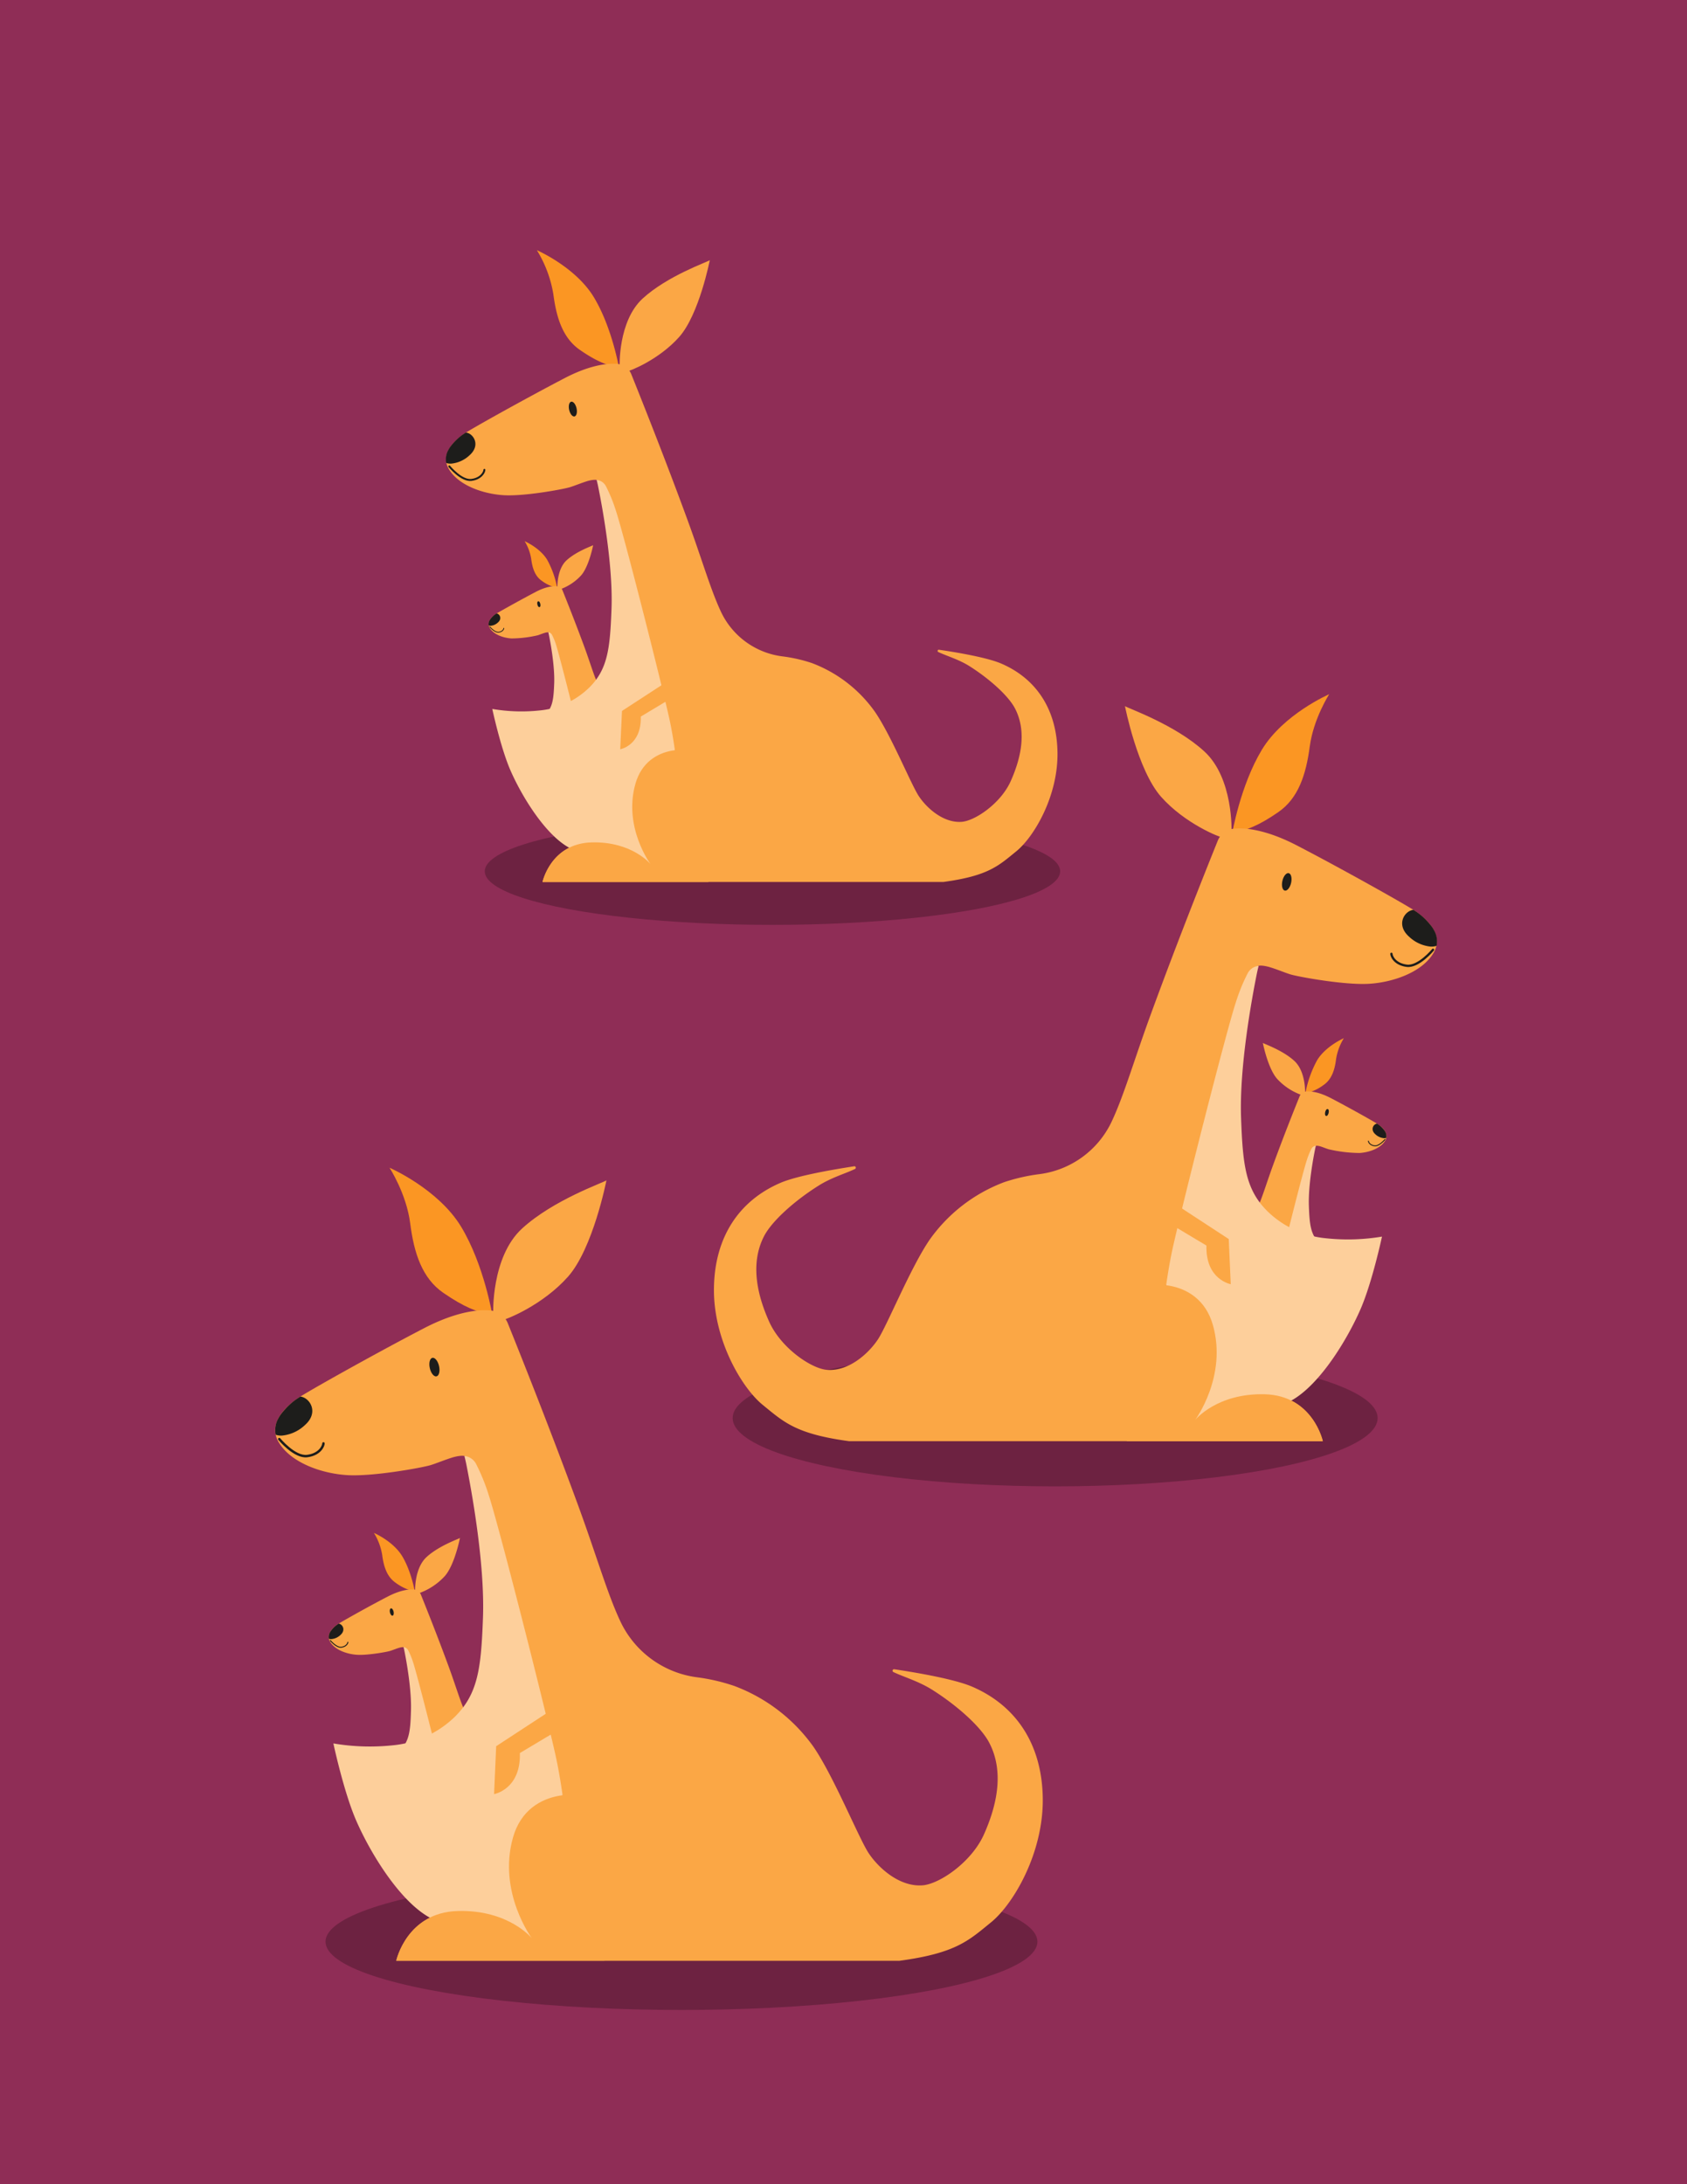 <svg xmlns="http://www.w3.org/2000/svg" viewBox="0 0 612 792"><defs><style>.cls-1{fill:#8f2d56;}.cls-2{fill:#6d2241;}.cls-3{fill:#fb9623;}.cls-4{fill:#fba745;}.cls-5{fill:#fdcf9b;}.cls-6{fill:#1d1d1b;}.cls-10,.cls-11,.cls-12,.cls-7,.cls-8,.cls-9{fill:none;stroke:#1d1d1b;stroke-linecap:round;stroke-miterlimit:10;}.cls-7{stroke-width:0.28px;}.cls-8{stroke-width:0.71px;}.cls-9{stroke-width:0.33px;}.cls-10{stroke-width:0.84px;}.cls-11{stroke-width:0.35px;}.cls-12{stroke-width:0.89px;}</style></defs><g id="canguros"><rect class="cls-1" width="612" height="792.43"/><ellipse class="cls-2" cx="280.23" cy="315.94" rx="104.37" ry="19.42"/><path class="cls-3" d="M202.13,213.19a15.11,15.11,0,0,1-5.63-2.62c-2.42-1.68-3.36-4.55-3.8-7.95a17.6,17.6,0,0,0-2.37-6.38s5.58,2.42,8.19,6.77A34,34,0,0,1,202.13,213.19Z"/><path class="cls-4" d="M202.22,213s-.26-6.54,3.31-9.82,9.3-5.23,9.65-5.49c0,0-1.53,7.81-4.41,11a18.8,18.8,0,0,1-7.59,5C202.61,213.8,202.22,213,202.22,213Z"/><path class="cls-4" d="M202.22,212.64s-2.75-.7-7.9,2-13.74,7.46-14.62,8.11-3.44,2.62-2,5,4.93,3.57,7.86,3.75a43,43,0,0,0,9.51-1.14c.6-.17,1.69-.63,2.57-.89,0,0,1.33-.41,1.61,0l4.93,23.2L207,267.38l7.38,1.55c-.72-1.2-8.09-2.24-9.85,4s2.16,11.52,2.16,11.52-2.64-3.28-8.48-3.12a7.44,7.44,0,0,0-7,5.69h57.64c6.49-.89,7.93-2.33,10.49-4.41s6-7.92,5.92-14.17-3.07-10.65-8.08-12.81c-2.12-.91-6.78-1.67-8.95-2a.17.17,0,0,0-.09.32,37.52,37.52,0,0,1,4.39,2c2.8,1.76,5.67,4.26,6.65,6.17,1.72,3.35.8,7.2-.64,10.41s-5.12,5.7-7.05,5.84c-2.64.19-5-2-6.16-3.68s-4-8.81-6.33-12.17a19.55,19.55,0,0,0-9-7,22.18,22.18,0,0,0-4.25-1,11.32,11.32,0,0,1-8.77-6.29c-1.52-3.2-2.75-7.52-4.83-13.23-3.41-9.3-7.17-18.67-8.11-21a2.42,2.42,0,0,0-1-1.21A1.63,1.63,0,0,0,202.22,212.64Z"/><path class="cls-5" d="M195.76,282.47c-3.74-1.41-7.5-7.49-9.24-11.49a58.75,58.75,0,0,1-2.61-8.82,25.18,25.18,0,0,0,6.83.21,11.76,11.76,0,0,0,7.09-3.26c2.68-2.65,3-5.63,3.22-11.34.23-6.26-1.34-14.69-1.91-17.5-.12-.61-.23-1-.23-1h0a1.69,1.69,0,0,1,1.32.88,21.25,21.25,0,0,1,1.45,3.53c1.12,3.39,6.2,23.38,7.63,29.66,1.48,6.55,3.22,22.58-2.13,22.54C203.24,285.83,195.76,282.47,195.76,282.47Z"/><path class="cls-4" d="M214.33,268.93c-.72-1.2-8.09-2.24-9.85,4s2.16,11.52,2.16,11.52-2.64-3.28-8.48-3.12a7.44,7.44,0,0,0-7,5.69H215Z"/><path class="cls-4" d="M207.68,253.73l1,4.76-6.09,4-.24,5.49s3.08-.54,3-4.7l6.75-4-1.27-5.61Z"/><ellipse class="cls-6" cx="195.49" cy="219.07" rx="0.54" ry="1.09" transform="translate(-43.45 48.44) rotate(-12.72)"/><path class="cls-6" d="M177.35,226.83a1.74,1.74,0,0,0,.68.08,4.38,4.38,0,0,0,2.63-1.21c1.63-1.45.55-3.14-.53-3.26a8.08,8.08,0,0,0-2.2,2,3,3,0,0,0-.33.53,2.67,2.67,0,0,0-.3,1.86Z"/><path class="cls-7" d="M177.72,227.31s1.74,2.13,3.18,1.94,1.87-1.14,1.87-1.44"/><path class="cls-3" d="M224.57,133.47c-4.49-1.12-8.1-2.37-14.21-6.6s-8.48-11.47-9.6-20.07a44,44,0,0,0-6-16.08s14.08,6.11,20.69,17.08S224.57,133.47,224.57,133.47Z"/><path class="cls-4" d="M224.79,133s-.66-16.51,8.37-24.77,23.45-13.21,24.33-13.88c0,0-3.85,19.71-11.12,27.86s-17.73,12.33-19.16,12.55S224.79,133,224.79,133Z"/><path class="cls-4" d="M224.79,132.1s-6.94-1.76-19.93,5S170.18,155.88,168,157.54s-8.7,6.6-5.17,12.55,12.44,9,19.82,9.47,21.36-2.09,24-2.87c1.53-.44,4.26-1.58,6.49-2.26,0,0,3.37-1,4.06,0L229.62,233l7.12,37.27,18.61,3.92c-1.82-3-20.41-5.66-24.85,10.1S236,313.34,236,313.34s-6.66-8.28-21.41-7.88-17.78,14.35-17.78,14.35H342.21c16.37-2.23,20-5.86,26.47-11.12s15.15-20,14.95-35.75-7.76-26.89-20.41-32.33c-5.33-2.29-17.1-4.22-22.56-5a.43.43,0,0,0-.25.82c2.81,1.36,7.21,2.6,11.1,5,7.06,4.43,14.29,10.73,16.76,15.56,4.34,8.46,2,18.18-1.61,26.26S353.73,297.63,348.88,298c-6.68.49-12.73-5.05-15.55-9.3s-10.11-22.22-16-30.7a49.29,49.29,0,0,0-22.83-17.58A55.6,55.6,0,0,0,283.81,238a28.56,28.56,0,0,1-22.12-15.87c-3.84-8.06-6.93-19-12.2-33.38-8.59-23.48-18.08-47.11-20.45-53a6.24,6.24,0,0,0-2.58-3.06A3.87,3.87,0,0,0,224.79,132.1Z"/><path class="cls-5" d="M208.49,308.32c-9.43-3.56-18.91-18.91-23.32-29-3.59-8.25-6.58-22.25-6.58-22.25a63,63,0,0,0,17.23.54,29.69,29.69,0,0,0,17.89-8.24c6.76-6.68,7.6-14.19,8.13-28.61.59-15.79-3.37-37.07-4.81-44.16-.31-1.55-.59-2.57-.59-2.57h0a4.29,4.29,0,0,1,3.35,2.22,56.87,56.87,0,0,1,3.63,8.91c2.85,8.54,15.67,59,19.27,74.86,3.74,16.52,8.14,57-5.38,56.86C227.36,316.79,208.49,308.32,208.49,308.32Z"/><path class="cls-4" d="M255.35,274.15c-1.82-3-20.41-5.66-24.85,10.1S236,313.34,236,313.34s-6.66-8.28-21.41-7.88-17.78,14.35-17.78,14.35h60.18Z"/><path class="cls-4" d="M238.57,235.79l2.44,12-15.37,10L225,271.69s7.76-1.36,7.46-11.86l17-10.2-3.2-14.14Z"/><ellipse class="cls-6" cx="207.82" cy="148.31" rx="1.37" ry="2.74" transform="translate(-27.56 49.42) rotate(-12.72)"/><path class="cls-6" d="M162,167.91a5,5,0,0,0,1.72.2,11.22,11.22,0,0,0,6.65-3.06c4.1-3.65,1.38-7.91-1.36-8.21a20.18,20.18,0,0,0-5.53,5,8.52,8.52,0,0,0-.85,1.35,6.8,6.8,0,0,0-.75,4.68Z"/><path class="cls-8" d="M163,169.13s4.39,5.35,8,4.89,4.72-2.89,4.72-3.65"/><ellipse class="cls-2" cx="382.78" cy="514.2" rx="116.99" ry="24.76"/><path class="cls-3" d="M473.55,396.49a17.81,17.81,0,0,0,6.66-3.1c2.86-2,4-5.37,4.49-9.4a20.6,20.6,0,0,1,2.81-7.53s-6.6,2.86-9.7,8A40.23,40.23,0,0,0,473.55,396.49Z"/><path class="cls-4" d="M473.45,396.28s.31-7.74-3.92-11.61-11-6.18-11.4-6.49c0,0,1.8,9.23,5.21,13.05a22.18,22.18,0,0,0,9,5.88C473,397.21,473.45,396.28,473.45,396.28Z"/><path class="cls-4" d="M473.45,395.84s3.25-.82,9.33,2.33S499,407,500.06,407.76s4.08,3.09,2.43,5.88-5.83,4.23-9.29,4.44A50.64,50.64,0,0,1,482,416.73c-.72-.2-2-.74-3-1.05,0,0-1.58-.49-1.9,0l-5.83,27.42-3.34,17.46-8.72,1.84c.86-1.42,9.56-2.65,11.64,4.73s-2.55,13.63-2.55,13.63,3.12-3.88,10-3.69,8.33,6.72,8.33,6.72H418.44c-7.67-1-9.37-2.75-12.4-5.21s-7.1-9.37-7-16.75,3.64-12.59,9.56-15.14c2.49-1.08,8-2,10.57-2.36a.2.2,0,0,1,.11.38,44.1,44.1,0,0,0-5.19,2.36c-3.32,2.07-6.7,5-7.86,7.28-2,4-1,8.52.76,12.31s6.05,6.74,8.33,6.91c3.13.23,6-2.37,7.28-4.36s4.74-10.41,7.48-14.38a23,23,0,0,1,10.69-8.24,26.25,26.25,0,0,1,5-1.15A13.38,13.38,0,0,0,456.16,438c1.8-3.78,3.25-8.9,5.72-15.64,4-11,8.47-22.07,9.58-24.82a2.87,2.87,0,0,1,1.21-1.43A1.87,1.87,0,0,1,473.45,395.84Z"/><path class="cls-5" d="M481.08,478.4c4.42-1.67,8.86-8.86,10.93-13.6a70.27,70.27,0,0,0,3.08-10.42,29.61,29.61,0,0,1-8.07.25,13.92,13.92,0,0,1-8.38-3.86c-3.17-3.13-3.56-6.65-3.81-13.4-.28-7.4,1.58-17.37,2.25-20.69.15-.72.28-1.21.28-1.21h0a2,2,0,0,0-1.57,1,26.87,26.87,0,0,0-1.7,4.18c-1.34,4-7.34,27.63-9,35.07-1.75,7.74-3.81,26.69,2.52,26.64C472.24,482.36,481.08,478.4,481.08,478.4Z"/><path class="cls-4" d="M459.13,462.39c.86-1.42,9.56-2.65,11.64,4.73s-2.55,13.63-2.55,13.63,3.12-3.88,10-3.69,8.33,6.72,8.33,6.72H458.39Z"/><path class="cls-4" d="M467,444.42l-1.14,5.63,7.2,4.7.28,6.49s-3.63-.64-3.49-5.56l-8-4.78,1.5-6.62Z"/><ellipse class="cls-6" cx="481.4" cy="403.44" rx="1.28" ry="0.64" transform="translate(-18.17 784.15) rotate(-77.28)"/><path class="cls-6" d="M502.85,412.62a2.22,2.22,0,0,1-.81.09,5.25,5.25,0,0,1-3.11-1.43c-1.93-1.71-.65-3.71.63-3.85a9.57,9.57,0,0,1,2.59,2.35,4.15,4.15,0,0,1,.41.63,3.18,3.18,0,0,1,.34,2.19Z"/><path class="cls-9" d="M502.41,413.19s-2.06,2.51-3.77,2.29-2.21-1.35-2.21-1.71"/><path class="cls-3" d="M447,302.25c5.3-1.32,9.57-2.8,16.79-7.81s10-13.55,11.35-23.72,7.07-19,7.07-19-16.65,7.22-24.46,20.18S447,302.25,447,302.25Z"/><path class="cls-4" d="M446.77,301.73s.78-19.52-9.89-29.28-27.73-15.62-28.77-16.4c0,0,4.56,23.3,13.15,32.93s20.95,14.57,22.64,14.84S446.77,301.73,446.77,301.73Z"/><path class="cls-4" d="M446.77,300.63s8.2-2.08,23.56,5.86,41,22.26,43.6,24.21,10.28,7.81,6.12,14.84-14.71,10.67-23.43,11.19-25.25-2.47-28.38-3.38c-1.8-.53-5-1.88-7.67-2.67,0,0-4-1.23-4.8,0l-14.71,69.2-8.42,44.05-22,4.63c2.15-3.58,24.12-6.68,29.38,11.95s-6.45,34.39-6.45,34.39,7.88-9.8,25.31-9.32,21,17,21,17H308c-19.34-2.63-23.64-6.93-31.28-13.14S258.76,485.75,259,467.12s9.18-31.78,24.12-38.21c6.31-2.71,20.22-5,26.68-6a.51.51,0,0,1,.29,1c-3.32,1.61-8.52,3.08-13.11,6-8.36,5.23-16.9,12.68-19.83,18.39-5.12,10-2.38,21.49,1.91,31s15.28,17,21,17.43c7.9.59,15.05-6,18.39-11s11.94-26.27,18.87-36.3a58.19,58.19,0,0,1,27-20.78A66.35,66.35,0,0,1,377,425.76,33.73,33.73,0,0,0,403.14,407c4.54-9.53,8.2-22.44,14.43-39.46,10.15-27.76,21.37-55.69,24.17-62.62a7.36,7.36,0,0,1,3.05-3.62A4.71,4.71,0,0,1,446.77,300.63Z"/><path class="cls-5" d="M466,509c11.15-4.21,22.36-22.35,27.57-34.3,4.25-9.76,7.78-26.3,7.78-26.3A75,75,0,0,1,481,449a35.09,35.09,0,0,1-21.15-9.74c-8-7.9-9-16.78-9.62-33.82-.69-18.67,4-43.82,5.68-52.21.37-1.82.7-3,.7-3h0a5.08,5.08,0,0,0-3.95,2.62,66.67,66.67,0,0,0-4.31,10.54c-3.36,10.1-18.52,69.73-22.77,88.49-4.42,19.54-9.62,67.35,6.36,67.23C443.73,519,466,509,466,509Z"/><path class="cls-4" d="M410.64,468.55c2.15-3.58,24.12-6.68,29.38,11.95s-6.45,34.39-6.45,34.39,7.88-9.8,25.31-9.32,21,17,21,17H408.76Z"/><path class="cls-4" d="M430.47,423.21l-2.87,14.21,18.16,11.87.72,16.36s-9.17-1.62-8.81-14l-20.15-12.05,3.78-16.72Z"/><ellipse class="cls-6" cx="466.82" cy="319.8" rx="3.24" ry="1.62" transform="translate(52.06 704.72) rotate(-77.28)"/><path class="cls-6" d="M521,343a5.55,5.55,0,0,1-2,.24,13.2,13.2,0,0,1-7.85-3.62c-4.86-4.32-1.64-9.35,1.6-9.71a24.13,24.13,0,0,1,6.54,5.92,11.61,11.61,0,0,1,1,1.59,8.08,8.08,0,0,1,.87,5.53Z"/><path class="cls-10" d="M519.86,344.4s-5.2,6.33-9.51,5.79-5.58-3.42-5.58-4.32"/><ellipse class="cls-2" cx="247.22" cy="704.06" rx="129.13" ry="24.76"/><path class="cls-3" d="M150.49,577.12a18.65,18.65,0,0,1-7.07-3.28c-3-2.11-4.22-5.71-4.77-10a21.88,21.88,0,0,0-3-8s7,3,10.29,8.49S150.49,577.12,150.49,577.12Z"/><path class="cls-4" d="M150.6,576.9s-.33-8.21,4.16-12.32,11.66-6.57,12.1-6.9c0,0-1.92,9.8-5.53,13.86a23.47,23.47,0,0,1-9.53,6.24C151.09,577.89,150.6,576.9,150.6,576.9Z"/><path class="cls-4" d="M150.6,576.44s-3.45-.87-9.92,2.47-17.25,9.36-18.34,10.18-4.33,3.29-2.58,6.25,6.19,4.49,9.86,4.7,10.62-1,11.94-1.42c.76-.22,2.12-.79,3.23-1.12,0,0,1.67-.52,2,0L153,626.61l3.54,18.53,9.25,2c-.9-1.5-10.14-2.81-12.35,5s2.71,14.47,2.71,14.47-3.32-4.12-10.65-3.92-8.84,7.13-8.84,7.13H209c8.14-1.1,9.95-2.91,13.16-5.53s7.54-9.94,7.44-17.78-3.86-13.37-10.15-16.08c-2.65-1.14-8.51-2.1-11.22-2.5a.21.21,0,0,0-.13.4,44.74,44.74,0,0,1,5.52,2.51c3.52,2.2,7.11,5.33,8.34,7.73,2.16,4.21,1,9.05-.8,13.06s-6.43,7.16-8.84,7.34c-3.33.24-6.33-2.51-7.74-4.62s-5-11.06-7.94-15.28a24.53,24.53,0,0,0-11.35-8.74,27.46,27.46,0,0,0-5.34-1.22,14.21,14.21,0,0,1-11-7.89c-1.91-4-3.45-9.45-6.07-16.61-4.27-11.68-9-23.43-10.17-26.34a3.1,3.1,0,0,0-1.28-1.53A2,2,0,0,0,150.6,576.44Z"/><path class="cls-5" d="M142.49,664.09c-4.69-1.77-9.41-9.4-11.6-14.43a73.81,73.81,0,0,1-3.27-11.07,31.75,31.75,0,0,0,8.57.27,14.76,14.76,0,0,0,8.89-4.1c3.37-3.32,3.79-7.06,4-14.23.29-7.86-1.68-18.44-2.39-22-.16-.76-.29-1.28-.29-1.28h0a2.17,2.17,0,0,1,1.66,1.11,28.68,28.68,0,0,1,1.81,4.43c1.41,4.25,7.79,29.34,9.58,37.23,1.86,8.22,4.05,28.34-2.68,28.29C151.88,668.3,142.49,664.09,142.49,664.09Z"/><path class="cls-4" d="M165.79,647.09c-.9-1.5-10.14-2.81-12.35,5s2.71,14.47,2.71,14.47-3.32-4.12-10.65-3.92-8.84,7.13-8.84,7.13h29.93Z"/><path class="cls-4" d="M157.45,628l1.21,6L151,639l-.3,6.88s3.86-.68,3.7-5.9l8.48-5.07-1.59-7Z"/><ellipse class="cls-6" cx="142.16" cy="584.5" rx="0.68" ry="1.36" transform="translate(-125.25 45.67) rotate(-12.72)"/><path class="cls-6" d="M119.38,594.25a2.51,2.51,0,0,0,.86.1,5.56,5.56,0,0,0,3.3-1.52c2-1.82.69-3.93-.67-4.09a10.16,10.16,0,0,0-2.75,2.49,5.21,5.21,0,0,0-.43.67,3.44,3.44,0,0,0-.37,2.33Z"/><path class="cls-11" d="M119.84,594.86s2.19,2.66,4,2.43,2.35-1.44,2.35-1.81"/><path class="cls-3" d="M178.65,477.07c-5.63-1.4-10.17-3-17.84-8.29s-10.63-14.39-12-25.18-7.51-20.18-7.51-20.18,17.68,7.66,26,21.43S178.65,477.07,178.65,477.07Z"/><path class="cls-4" d="M178.92,476.52s-.83-20.73,10.51-31.09S218.86,428.84,220,428c0,0-4.84,24.74-14,35s-22.25,15.48-24,15.75S178.92,476.52,178.92,476.52Z"/><path class="cls-4" d="M178.92,475.35s-8.7-2.21-25,6.22-43.53,23.63-46.3,25.71S96.7,515.57,101.12,523s15.62,11.33,24.87,11.89,26.81-2.63,30.13-3.6c1.92-.56,5.35-2,8.15-2.84,0,0,4.22-1.29,5.09,0L185,602l8.94,46.77,23.36,4.92c-2.28-3.8-25.61-7.1-31.19,12.68s6.85,36.51,6.85,36.51-8.37-10.4-26.88-9.89-22.31,18-22.31,18H326.31c20.54-2.78,25.1-7.35,33.21-13.94s19-25.1,18.77-44.88-9.75-33.74-25.61-40.57c-6.69-2.88-21.47-5.31-28.32-6.33a.54.54,0,0,0-.31,1c3.52,1.71,9,3.27,13.92,6.32,8.87,5.56,17.95,13.47,21,19.53,5.44,10.62,2.53,22.82-2,33s-16.22,18.06-22.31,18.51c-8.39.62-16-6.34-19.53-11.66s-12.68-27.9-20-38.54a61.8,61.8,0,0,0-28.65-22.06A69.29,69.29,0,0,0,253,608.21a35.84,35.84,0,0,1-27.77-19.92c-4.82-10.12-8.7-23.82-15.31-41.91-10.78-29.46-22.7-59.12-25.67-66.47a7.73,7.73,0,0,0-3.24-3.84A4.67,4.67,0,0,0,178.92,475.35Z"/><path class="cls-5" d="M158.47,696.53c-11.84-4.47-23.74-23.73-29.27-36.42-4.51-10.36-8.26-27.93-8.26-27.93a79.18,79.18,0,0,0,21.62.67A37.26,37.26,0,0,0,165,622.52c8.49-8.39,9.54-17.82,10.21-35.91.73-19.82-4.24-46.53-6-55.44-.39-1.93-.74-3.22-.74-3.22h0a5.39,5.39,0,0,1,4.19,2.78,70.6,70.6,0,0,1,4.57,11.19c3.57,10.73,19.67,74,24.18,94,4.69,20.73,10.21,71.5-6.76,71.37C182.15,707.15,158.47,696.53,158.47,696.53Z"/><path class="cls-4" d="M217.28,653.64c-2.28-3.8-25.61-7.1-31.19,12.68s6.85,36.51,6.85,36.51-8.37-10.4-26.88-9.89-22.31,18-22.31,18h75.53Z"/><path class="cls-4" d="M196.22,605.49l3.06,15.09L180,633.18l-.76,17.38s9.74-1.72,9.36-14.9L210,622.87l-4-17.76Z"/><ellipse class="cls-6" cx="157.63" cy="495.7" rx="1.72" ry="3.44" transform="translate(-105.31 46.89) rotate(-12.72)"/><path class="cls-6" d="M100.16,520.29a6,6,0,0,0,2.15.26,14.08,14.08,0,0,0,8.35-3.85c5.15-4.58,1.73-9.92-1.7-10.3a25.48,25.48,0,0,0-6.95,6.28,11.2,11.2,0,0,0-1.07,1.69,8.53,8.53,0,0,0-.93,5.87Z"/><path class="cls-12" d="M101.32,521.82s5.52,6.72,10.1,6.15,5.92-3.63,5.92-4.58"/></g></svg>